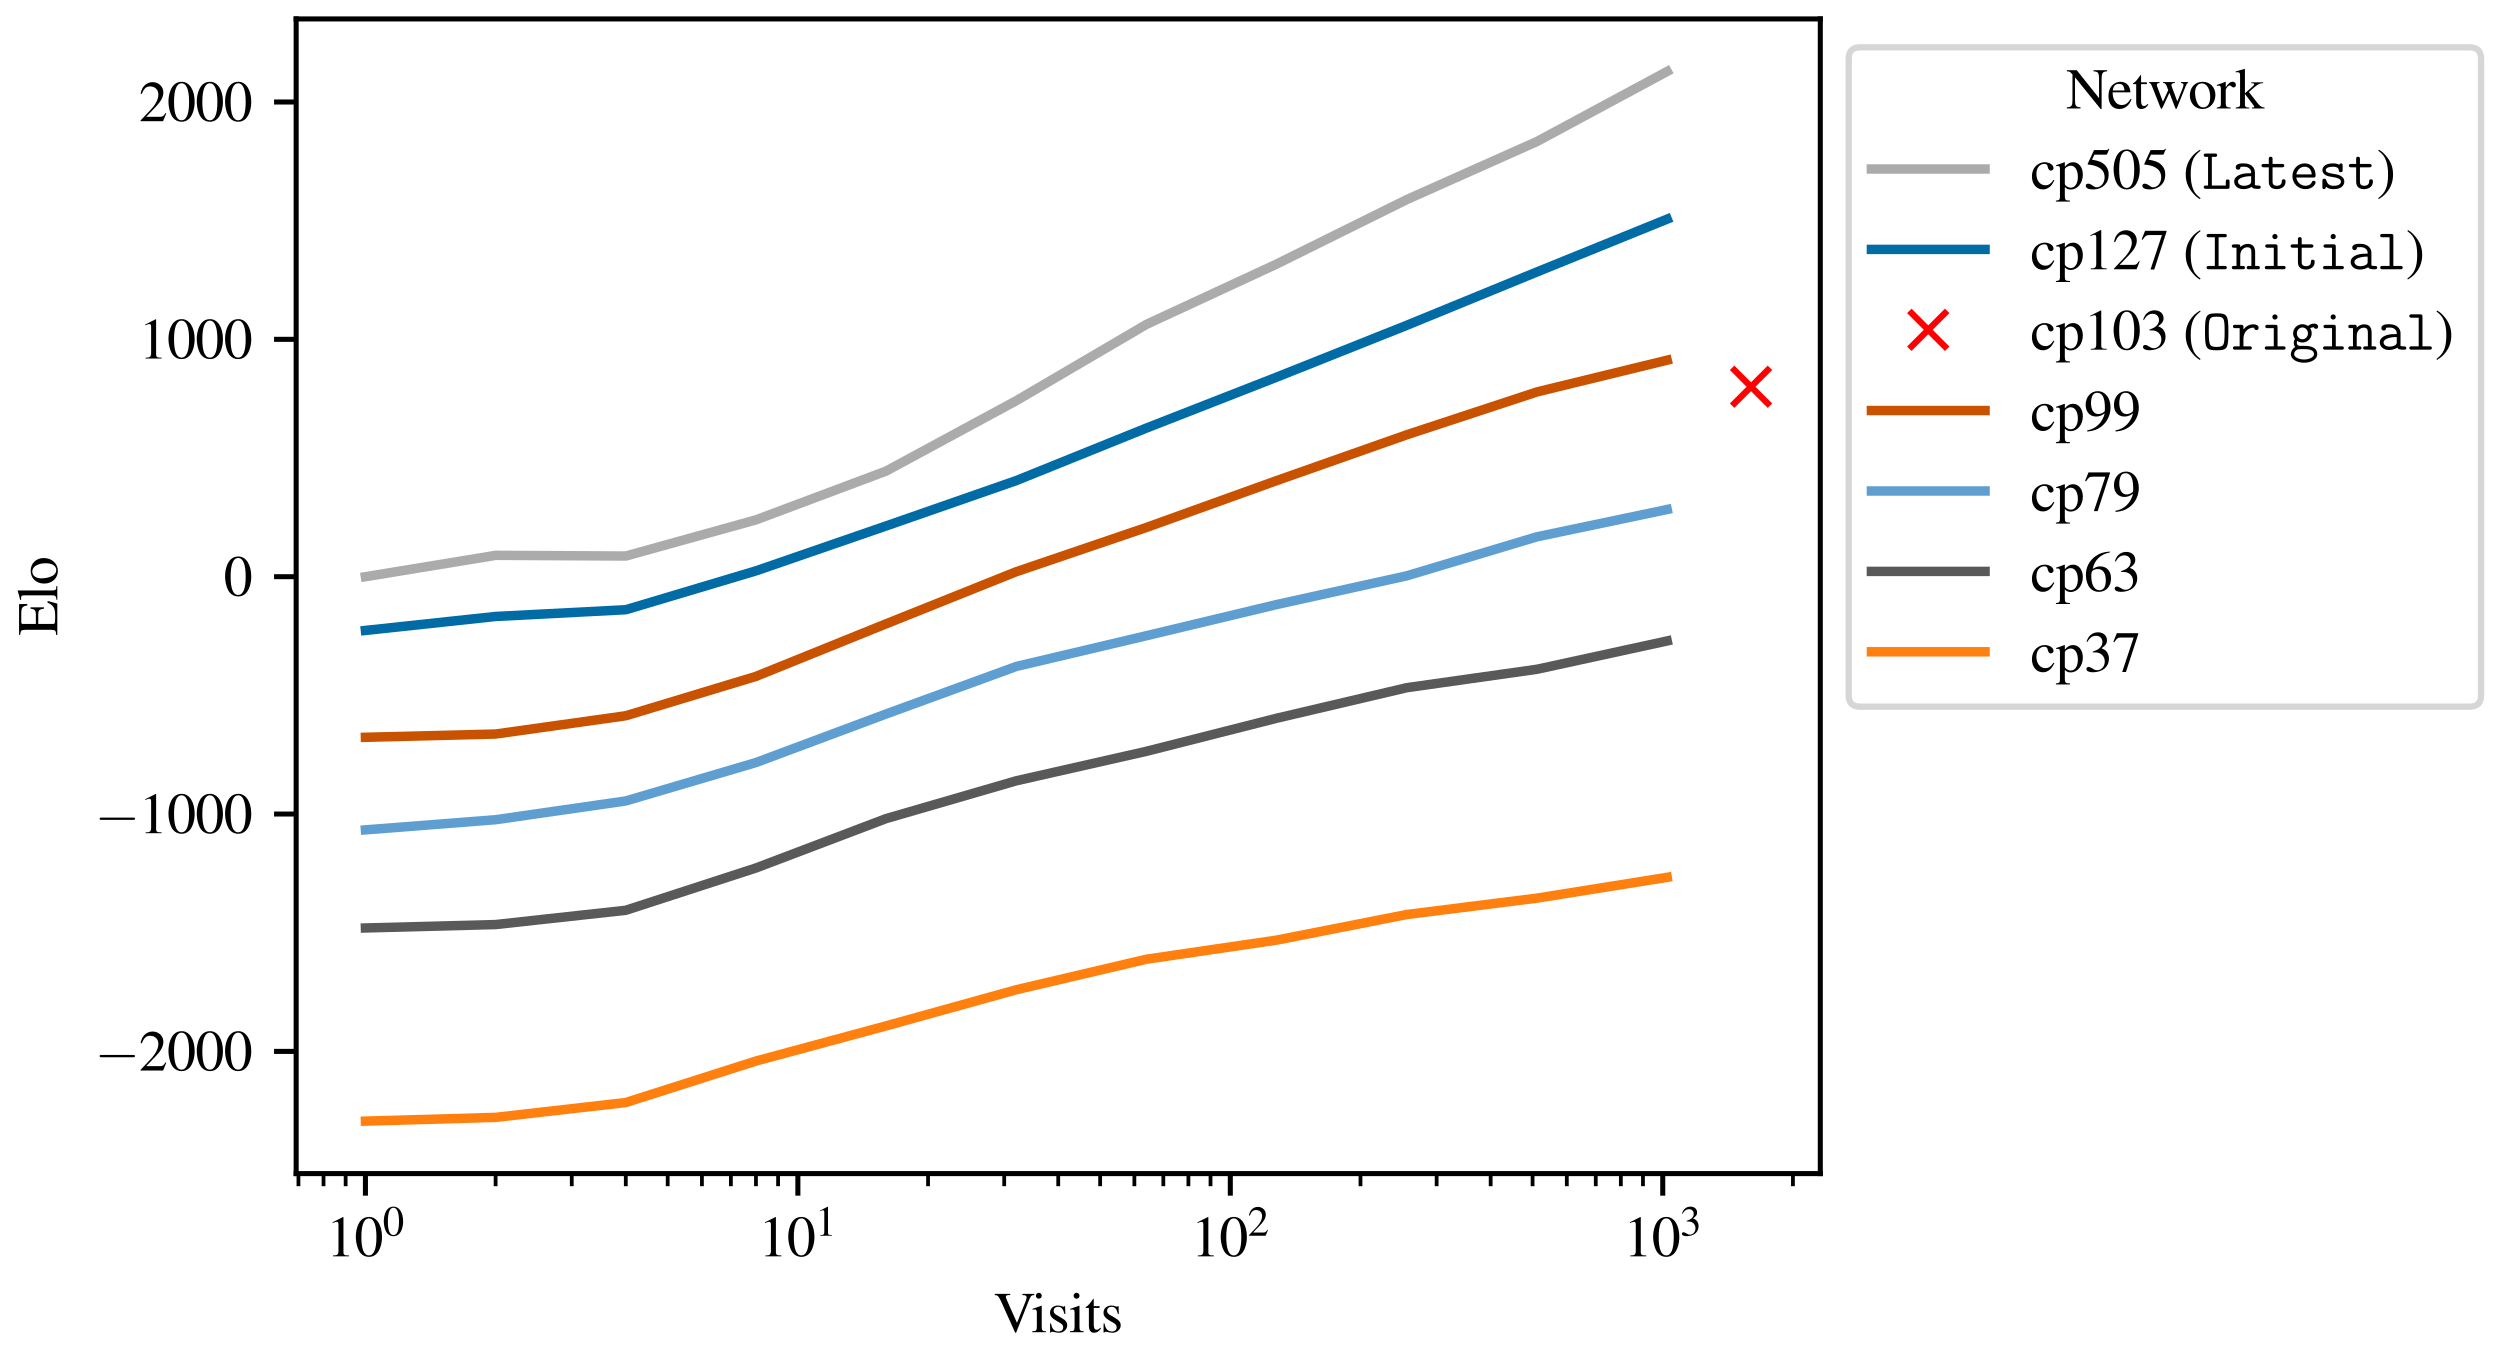 <?xml version="1.0" encoding="utf-8" standalone="no"?>
<!DOCTYPE svg PUBLIC "-//W3C//DTD SVG 1.1//EN"
  "http://www.w3.org/Graphics/SVG/1.1/DTD/svg11.dtd">
<svg xmlns:xlink="http://www.w3.org/1999/xlink" width="396.077pt" height="216pt" viewBox="0 0 396.077 216" xmlns="http://www.w3.org/2000/svg" version="1.1">
 <defs>
  <style type="text/css">*{stroke-linejoin: round; stroke-linecap: butt}</style>
 </defs>
 <g id="figure_1">
  <g id="patch_1">
   <path d="M 0 216
L 396.077 216
L 396.077 0
L 0 0
z
" style="fill: #ffffff"/>
  </g>
  <g id="axes_1">
   <g id="patch_2">
    <path d="M 46.92 185.934
L 288.392 185.934
L 288.392 3
L 46.92 3
z
" style="fill: #ffffff"/>
   </g>
   <g id="matplotlib.axis_1">
    <g id="xtick_1">
     <g id="line2d_1">
      <defs>
       <path id="m377e32bd1d" d="M 0 0
L 0 3.5
" style="stroke: #000000; stroke-width: 0.8"/>
      </defs>
      <g>
       <use xlink:href="#m377e32bd1d" x="57.896" y="185.934" style="stroke: #000000; stroke-width: 0.8"/>
      </g>
     </g>
     <g id="text_1">
      <!-- $\mathdefault{10^{0}}$ -->
      <g transform="translate(51.669 199.038) scale(0.09 -0.09)">
       <defs>
        <path id="NimbusRomNo9L-Regu-31" d="M 1862 4339
L 710 3757
L 710 3667
C 787 3699 858 3725 883 3738
C 998 3783 1107 3808 1171 3808
C 1306 3808 1363 3711 1363 3505
L 1363 592
C 1363 379 1312 232 1210 173
C 1114 116 1024 96 755 96
L 755 0
L 2522 0
L 2522 96
C 2016 96 1914 160 1914 470
L 1914 4327
L 1862 4339
z
" transform="scale(0.016)"/>
        <path id="NimbusRomNo9L-Regu-30" d="M 1626 4352
C 1274 4352 1005 4244 768 4020
C 397 3661 154 2925 154 2176
C 154 1479 365 730 666 372
C 902 90 1229 -64 1600 -64
C 1926 -64 2202 45 2432 269
C 2803 621 3046 1364 3046 2138
C 3046 3450 2464 4352 1626 4352
z
M 1606 4186
C 2144 4186 2432 3463 2432 2125
C 2432 788 2150 103 1600 103
C 1050 103 768 788 768 2119
C 768 3476 1056 4186 1606 4186
z
" transform="scale(0.016)"/>
       </defs>
       <use xlink:href="#NimbusRomNo9L-Regu-31" transform="scale(0.996)"/>
       <use xlink:href="#NimbusRomNo9L-Regu-30" transform="translate(49.813 0) scale(0.996)"/>
       <use xlink:href="#NimbusRomNo9L-Regu-30" transform="translate(99.626 36.163) scale(0.737)"/>
      </g>
     </g>
    </g>
    <g id="xtick_2">
     <g id="line2d_2">
      <g>
       <use xlink:href="#m377e32bd1d" x="126.408" y="185.934" style="stroke: #000000; stroke-width: 0.8"/>
      </g>
     </g>
     <g id="text_2">
      <!-- $\mathdefault{10^{1}}$ -->
      <g transform="translate(120.181 199.038) scale(0.09 -0.09)">
       <use xlink:href="#NimbusRomNo9L-Regu-31" transform="scale(0.996)"/>
       <use xlink:href="#NimbusRomNo9L-Regu-30" transform="translate(49.813 0) scale(0.996)"/>
       <use xlink:href="#NimbusRomNo9L-Regu-31" transform="translate(99.626 36.163) scale(0.737)"/>
      </g>
     </g>
    </g>
    <g id="xtick_3">
     <g id="line2d_3">
      <g>
       <use xlink:href="#m377e32bd1d" x="194.919" y="185.934" style="stroke: #000000; stroke-width: 0.8"/>
      </g>
     </g>
     <g id="text_3">
      <!-- $\mathdefault{10^{2}}$ -->
      <g transform="translate(188.693 199.038) scale(0.09 -0.09)">
       <defs>
        <path id="NimbusRomNo9L-Regu-32" d="M 3040 875
L 2957 907
C 2720 544 2637 486 2349 486
L 819 486
L 1894 1609
C 2464 2202 2714 2687 2714 3185
C 2714 3823 2195 4313 1530 4313
C 1178 4313 845 4173 608 3918
C 403 3700 307 3496 198 3043
L 333 3011
C 589 3636 819 3840 1261 3840
C 1798 3840 2163 3476 2163 2940
C 2163 2443 1869 1850 1331 1282
L 192 77
L 192 0
L 2688 0
L 3040 875
z
" transform="scale(0.016)"/>
       </defs>
       <use xlink:href="#NimbusRomNo9L-Regu-31" transform="scale(0.996)"/>
       <use xlink:href="#NimbusRomNo9L-Regu-30" transform="translate(49.813 0) scale(0.996)"/>
       <use xlink:href="#NimbusRomNo9L-Regu-32" transform="translate(99.626 36.163) scale(0.737)"/>
      </g>
     </g>
    </g>
    <g id="xtick_4">
     <g id="line2d_4">
      <g>
       <use xlink:href="#m377e32bd1d" x="263.431" y="185.934" style="stroke: #000000; stroke-width: 0.8"/>
      </g>
     </g>
     <g id="text_4">
      <!-- $\mathdefault{10^{3}}$ -->
      <g transform="translate(257.204 199.038) scale(0.09 -0.09)">
       <defs>
        <path id="NimbusRomNo9L-Regu-33" d="M 979 2138
C 1357 2138 1504 2125 1658 2068
C 2054 1927 2304 1562 2304 1120
C 2304 583 1939 167 1466 167
C 1293 167 1165 212 928 365
C 736 480 627 525 518 525
C 371 525 275 436 275 301
C 275 77 550 -64 998 -64
C 1491 -64 1997 103 2298 365
C 2598 628 2765 999 2765 1428
C 2765 1754 2662 2055 2477 2253
C 2349 2394 2227 2471 1946 2592
C 2387 2893 2547 3130 2547 3476
C 2547 3994 2138 4352 1549 4352
C 1229 4352 947 4244 717 4039
C 525 3866 429 3699 288 3315
L 384 3290
C 646 3757 934 3968 1338 3968
C 1754 3968 2042 3687 2042 3284
C 2042 3053 1946 2823 1786 2663
C 1594 2471 1414 2375 979 2221
L 979 2138
z
" transform="scale(0.016)"/>
       </defs>
       <use xlink:href="#NimbusRomNo9L-Regu-31" transform="scale(0.996)"/>
       <use xlink:href="#NimbusRomNo9L-Regu-30" transform="translate(49.813 0) scale(0.996)"/>
       <use xlink:href="#NimbusRomNo9L-Regu-33" transform="translate(99.626 36.163) scale(0.737)"/>
      </g>
     </g>
    </g>
    <g id="xtick_5">
     <g id="line2d_5">
      <defs>
       <path id="m48fa9048ce" d="M 0 0
L 0 2
" style="stroke: #000000; stroke-width: 0.6"/>
      </defs>
      <g>
       <use xlink:href="#m48fa9048ce" x="47.283" y="185.934" style="stroke: #000000; stroke-width: 0.6"/>
      </g>
     </g>
    </g>
    <g id="xtick_6">
     <g id="line2d_6">
      <g>
       <use xlink:href="#m48fa9048ce" x="51.257" y="185.934" style="stroke: #000000; stroke-width: 0.6"/>
      </g>
     </g>
    </g>
    <g id="xtick_7">
     <g id="line2d_7">
      <g>
       <use xlink:href="#m48fa9048ce" x="54.761" y="185.934" style="stroke: #000000; stroke-width: 0.6"/>
      </g>
     </g>
    </g>
    <g id="xtick_8">
     <g id="line2d_8">
      <g>
       <use xlink:href="#m48fa9048ce" x="78.52" y="185.934" style="stroke: #000000; stroke-width: 0.6"/>
      </g>
     </g>
    </g>
    <g id="xtick_9">
     <g id="line2d_9">
      <g>
       <use xlink:href="#m48fa9048ce" x="90.584" y="185.934" style="stroke: #000000; stroke-width: 0.6"/>
      </g>
     </g>
    </g>
    <g id="xtick_10">
     <g id="line2d_10">
      <g>
       <use xlink:href="#m48fa9048ce" x="99.144" y="185.934" style="stroke: #000000; stroke-width: 0.6"/>
      </g>
     </g>
    </g>
    <g id="xtick_11">
     <g id="line2d_11">
      <g>
       <use xlink:href="#m48fa9048ce" x="105.784" y="185.934" style="stroke: #000000; stroke-width: 0.6"/>
      </g>
     </g>
    </g>
    <g id="xtick_12">
     <g id="line2d_12">
      <g>
       <use xlink:href="#m48fa9048ce" x="111.208" y="185.934" style="stroke: #000000; stroke-width: 0.6"/>
      </g>
     </g>
    </g>
    <g id="xtick_13">
     <g id="line2d_13">
      <g>
       <use xlink:href="#m48fa9048ce" x="115.795" y="185.934" style="stroke: #000000; stroke-width: 0.6"/>
      </g>
     </g>
    </g>
    <g id="xtick_14">
     <g id="line2d_14">
      <g>
       <use xlink:href="#m48fa9048ce" x="119.768" y="185.934" style="stroke: #000000; stroke-width: 0.6"/>
      </g>
     </g>
    </g>
    <g id="xtick_15">
     <g id="line2d_15">
      <g>
       <use xlink:href="#m48fa9048ce" x="123.273" y="185.934" style="stroke: #000000; stroke-width: 0.6"/>
      </g>
     </g>
    </g>
    <g id="xtick_16">
     <g id="line2d_16">
      <g>
       <use xlink:href="#m48fa9048ce" x="147.032" y="185.934" style="stroke: #000000; stroke-width: 0.6"/>
      </g>
     </g>
    </g>
    <g id="xtick_17">
     <g id="line2d_17">
      <g>
       <use xlink:href="#m48fa9048ce" x="159.096" y="185.934" style="stroke: #000000; stroke-width: 0.6"/>
      </g>
     </g>
    </g>
    <g id="xtick_18">
     <g id="line2d_18">
      <g>
       <use xlink:href="#m48fa9048ce" x="167.656" y="185.934" style="stroke: #000000; stroke-width: 0.6"/>
      </g>
     </g>
    </g>
    <g id="xtick_19">
     <g id="line2d_19">
      <g>
       <use xlink:href="#m48fa9048ce" x="174.295" y="185.934" style="stroke: #000000; stroke-width: 0.6"/>
      </g>
     </g>
    </g>
    <g id="xtick_20">
     <g id="line2d_20">
      <g>
       <use xlink:href="#m48fa9048ce" x="179.72" y="185.934" style="stroke: #000000; stroke-width: 0.6"/>
      </g>
     </g>
    </g>
    <g id="xtick_21">
     <g id="line2d_21">
      <g>
       <use xlink:href="#m48fa9048ce" x="184.307" y="185.934" style="stroke: #000000; stroke-width: 0.6"/>
      </g>
     </g>
    </g>
    <g id="xtick_22">
     <g id="line2d_22">
      <g>
       <use xlink:href="#m48fa9048ce" x="188.28" y="185.934" style="stroke: #000000; stroke-width: 0.6"/>
      </g>
     </g>
    </g>
    <g id="xtick_23">
     <g id="line2d_23">
      <g>
       <use xlink:href="#m48fa9048ce" x="191.784" y="185.934" style="stroke: #000000; stroke-width: 0.6"/>
      </g>
     </g>
    </g>
    <g id="xtick_24">
     <g id="line2d_24">
      <g>
       <use xlink:href="#m48fa9048ce" x="215.543" y="185.934" style="stroke: #000000; stroke-width: 0.6"/>
      </g>
     </g>
    </g>
    <g id="xtick_25">
     <g id="line2d_25">
      <g>
       <use xlink:href="#m48fa9048ce" x="227.608" y="185.934" style="stroke: #000000; stroke-width: 0.6"/>
      </g>
     </g>
    </g>
    <g id="xtick_26">
     <g id="line2d_26">
      <g>
       <use xlink:href="#m48fa9048ce" x="236.167" y="185.934" style="stroke: #000000; stroke-width: 0.6"/>
      </g>
     </g>
    </g>
    <g id="xtick_27">
     <g id="line2d_27">
      <g>
       <use xlink:href="#m48fa9048ce" x="242.807" y="185.934" style="stroke: #000000; stroke-width: 0.6"/>
      </g>
     </g>
    </g>
    <g id="xtick_28">
     <g id="line2d_28">
      <g>
       <use xlink:href="#m48fa9048ce" x="248.232" y="185.934" style="stroke: #000000; stroke-width: 0.6"/>
      </g>
     </g>
    </g>
    <g id="xtick_29">
     <g id="line2d_29">
      <g>
       <use xlink:href="#m48fa9048ce" x="252.818" y="185.934" style="stroke: #000000; stroke-width: 0.6"/>
      </g>
     </g>
    </g>
    <g id="xtick_30">
     <g id="line2d_30">
      <g>
       <use xlink:href="#m48fa9048ce" x="256.792" y="185.934" style="stroke: #000000; stroke-width: 0.6"/>
      </g>
     </g>
    </g>
    <g id="xtick_31">
     <g id="line2d_31">
      <g>
       <use xlink:href="#m48fa9048ce" x="260.296" y="185.934" style="stroke: #000000; stroke-width: 0.6"/>
      </g>
     </g>
    </g>
    <g id="xtick_32">
     <g id="line2d_32">
      <g>
       <use xlink:href="#m48fa9048ce" x="284.055" y="185.934" style="stroke: #000000; stroke-width: 0.6"/>
      </g>
     </g>
    </g>
    <g id="text_5">
     <!-- Visits -->
     <g transform="translate(157.461 211.059) scale(0.09 -0.09)">
      <defs>
       <path id="NimbusRomNo9L-Regu-56" d="M 4461 4231
L 3149 4231
L 3149 4096
C 3501 4096 3616 4026 3616 3846
C 3616 3744 3571 3572 3494 3380
L 2554 1033
L 1587 3199
C 1376 3667 1325 3814 1325 3910
C 1325 4032 1414 4096 1619 4096
C 1645 4096 1715 4096 1805 4109
L 1805 4231
L 102 4231
L 102 4096
C 416 4096 506 4007 781 3439
L 2355 -64
L 2451 -64
L 3872 3521
C 4083 4026 4154 4096 4461 4096
L 4461 4231
z
" transform="scale(0.016)"/>
       <path id="NimbusRomNo9L-Regu-69" d="M 1120 2929
L 128 2579
L 128 2484
L 179 2490
C 256 2502 339 2509 397 2509
C 550 2509 608 2406 608 2125
L 608 640
C 608 179 544 109 102 109
L 102 0
L 1619 0
L 1619 96
C 1197 128 1146 191 1146 650
L 1146 2910
L 1120 2929
z
M 819 4352
C 646 4352 499 4205 499 4026
C 499 3847 640 3699 819 3699
C 1005 3699 1152 3840 1152 4026
C 1152 4205 1005 4352 819 4352
z
" transform="scale(0.016)"/>
       <path id="NimbusRomNo9L-Regu-73" d="M 2016 2010
L 1990 2880
L 1920 2880
L 1907 2867
C 1850 2822 1843 2816 1818 2816
C 1779 2816 1715 2829 1645 2861
C 1504 2915 1363 2944 1197 2944
C 691 2944 326 2616 326 2154
C 326 1796 531 1539 1075 1231
L 1446 1020
C 1670 892 1779 737 1779 539
C 1779 256 1574 77 1248 77
C 1030 77 832 159 710 298
C 576 455 518 600 435 960
L 333 960
L 333 -39
L 416 -39
C 461 33 486 48 563 48
C 621 48 710 35 858 -2
C 1037 -39 1210 -64 1325 -64
C 1818 -64 2227 308 2227 757
C 2227 1077 2074 1289 1690 1520
L 998 1930
C 819 2033 723 2194 723 2367
C 723 2624 922 2803 1216 2803
C 1581 2803 1773 2583 1920 2010
L 2016 2010
z
" transform="scale(0.016)"/>
       <path id="NimbusRomNo9L-Regu-74" d="M 1632 2880
L 986 2880
L 986 3622
C 986 3686 979 3706 941 3706
C 896 3648 858 3590 813 3526
C 570 3174 294 2867 192 2841
C 122 2794 83 2748 83 2715
C 83 2695 90 2682 109 2682
L 448 2682
L 448 751
C 448 212 640 -64 1018 -64
C 1331 -64 1574 90 1786 423
L 1702 493
C 1568 333 1459 269 1318 269
C 1082 269 986 443 986 847
L 986 2682
L 1632 2682
L 1632 2880
z
" transform="scale(0.016)"/>
      </defs>
      <use xlink:href="#NimbusRomNo9L-Regu-56" transform="scale(0.996)"/>
      <use xlink:href="#NimbusRomNo9L-Regu-69" transform="translate(65.953 0) scale(0.996)"/>
      <use xlink:href="#NimbusRomNo9L-Regu-73" transform="translate(93.648 0) scale(0.996)"/>
      <use xlink:href="#NimbusRomNo9L-Regu-69" transform="translate(132.401 0) scale(0.996)"/>
      <use xlink:href="#NimbusRomNo9L-Regu-74" transform="translate(160.097 0) scale(0.996)"/>
      <use xlink:href="#NimbusRomNo9L-Regu-73" transform="translate(187.792 0) scale(0.996)"/>
     </g>
    </g>
   </g>
   <g id="matplotlib.axis_2">
    <g id="ytick_1">
     <g id="line2d_33">
      <defs>
       <path id="m8ba105669c" d="M 0 0
L -3.5 0
" style="stroke: #000000; stroke-width: 0.8"/>
      </defs>
      <g>
       <use xlink:href="#m8ba105669c" x="46.92" y="166.571" style="stroke: #000000; stroke-width: 0.8"/>
      </g>
     </g>
     <g id="text_6">
      <!-- $\mathdefault{−2000}$ -->
      <g transform="translate(15.021 169.61) scale(0.09 -0.09)">
       <defs>
        <path id="CMSY10-0" d="M 4218 1472
C 4326 1472 4442 1472 4442 1600
C 4442 1728 4326 1728 4218 1728
L 755 1728
C 646 1728 531 1728 531 1600
C 531 1472 646 1472 755 1472
L 4218 1472
z
" transform="scale(0.016)"/>
       </defs>
       <use xlink:href="#CMSY10-0" transform="scale(0.996)"/>
       <use xlink:href="#NimbusRomNo9L-Regu-32" transform="translate(77.409 0) scale(0.996)"/>
       <use xlink:href="#NimbusRomNo9L-Regu-30" transform="translate(127.222 0) scale(0.996)"/>
       <use xlink:href="#NimbusRomNo9L-Regu-30" transform="translate(177.035 0) scale(0.996)"/>
       <use xlink:href="#NimbusRomNo9L-Regu-30" transform="translate(226.848 0) scale(0.996)"/>
      </g>
     </g>
    </g>
    <g id="ytick_2">
     <g id="line2d_34">
      <g>
       <use xlink:href="#m8ba105669c" x="46.92" y="128.968" style="stroke: #000000; stroke-width: 0.8"/>
      </g>
     </g>
     <g id="text_7">
      <!-- $\mathdefault{−1000}$ -->
      <g transform="translate(15.021 132.008) scale(0.09 -0.09)">
       <use xlink:href="#CMSY10-0" transform="scale(0.996)"/>
       <use xlink:href="#NimbusRomNo9L-Regu-31" transform="translate(77.409 0) scale(0.996)"/>
       <use xlink:href="#NimbusRomNo9L-Regu-30" transform="translate(127.222 0) scale(0.996)"/>
       <use xlink:href="#NimbusRomNo9L-Regu-30" transform="translate(177.035 0) scale(0.996)"/>
       <use xlink:href="#NimbusRomNo9L-Regu-30" transform="translate(226.848 0) scale(0.996)"/>
      </g>
     </g>
    </g>
    <g id="ytick_3">
     <g id="line2d_35">
      <g>
       <use xlink:href="#m8ba105669c" x="46.92" y="91.366" style="stroke: #000000; stroke-width: 0.8"/>
      </g>
     </g>
     <g id="text_8">
      <!-- $\mathdefault{0}$ -->
      <g transform="translate(35.437 94.405) scale(0.09 -0.09)">
       <use xlink:href="#NimbusRomNo9L-Regu-30" transform="scale(0.996)"/>
      </g>
     </g>
    </g>
    <g id="ytick_4">
     <g id="line2d_36">
      <g>
       <use xlink:href="#m8ba105669c" x="46.92" y="53.763" style="stroke: #000000; stroke-width: 0.8"/>
      </g>
     </g>
     <g id="text_9">
      <!-- $\mathdefault{1000}$ -->
      <g transform="translate(21.987 56.803) scale(0.09 -0.09)">
       <use xlink:href="#NimbusRomNo9L-Regu-31" transform="scale(0.996)"/>
       <use xlink:href="#NimbusRomNo9L-Regu-30" transform="translate(49.813 0) scale(0.996)"/>
       <use xlink:href="#NimbusRomNo9L-Regu-30" transform="translate(99.626 0) scale(0.996)"/>
       <use xlink:href="#NimbusRomNo9L-Regu-30" transform="translate(149.44 0) scale(0.996)"/>
      </g>
     </g>
    </g>
    <g id="ytick_5">
     <g id="line2d_37">
      <g>
       <use xlink:href="#m8ba105669c" x="46.92" y="16.16" style="stroke: #000000; stroke-width: 0.8"/>
      </g>
     </g>
     <g id="text_10">
      <!-- $\mathdefault{2000}$ -->
      <g transform="translate(21.987 19.2) scale(0.09 -0.09)">
       <use xlink:href="#NimbusRomNo9L-Regu-32" transform="scale(0.996)"/>
       <use xlink:href="#NimbusRomNo9L-Regu-30" transform="translate(49.813 0) scale(0.996)"/>
       <use xlink:href="#NimbusRomNo9L-Regu-30" transform="translate(99.626 0) scale(0.996)"/>
       <use xlink:href="#NimbusRomNo9L-Regu-30" transform="translate(149.44 0) scale(0.996)"/>
      </g>
     </g>
    </g>
    <g id="text_11">
     <!-- Elo -->
     <g transform="translate(9.079 100.694) rotate(-90) scale(0.09 -0.09)">
      <defs>
       <path id="NimbusRomNo9L-Regu-45" d="M 3821 1078
L 3642 1078
C 3322 389 3046 237 2131 237
L 1958 237
C 1645 237 1376 269 1331 315
C 1299 334 1286 404 1286 514
L 1286 2106
L 2272 2106
C 2797 2106 2893 2020 2976 1472
L 3123 1472
L 3123 2957
L 2976 2957
C 2931 2703 2906 2610 2835 2523
C 2752 2417 2573 2368 2272 2368
L 1286 2368
L 1286 3766
C 1286 3943 1325 3981 1498 3981
L 2362 3981
C 3085 3981 3226 3886 3334 3314
L 3494 3314
L 3475 4224
L 77 4224
L 77 4102
C 550 4064 634 3974 634 3525
L 634 679
C 634 230 544 134 77 134
L 77 0
L 3533 0
L 3821 1078
z
" transform="scale(0.016)"/>
       <path id="NimbusRomNo9L-Regu-6c" d="M 122 4000
L 160 4000
C 230 4000 307 4000 358 4000
C 563 4000 627 3910 627 3610
L 627 557
C 627 211 538 128 134 96
L 134 0
L 1645 0
L 1645 109
C 1242 109 1165 173 1165 528
L 1165 4371
L 1139 4384
C 806 4275 563 4211 122 4103
L 122 4000
z
" transform="scale(0.016)"/>
       <path id="NimbusRomNo9L-Regu-6f" d="M 1600 2944
C 768 2944 186 2330 186 1446
C 186 582 781 -64 1587 -64
C 2394 -64 3008 614 3008 1498
C 3008 2336 2419 2944 1600 2944
z
M 1517 2765
C 2054 2765 2432 2150 2432 1274
C 2432 550 2144 115 1664 115
C 1414 115 1178 269 1043 525
C 864 858 762 1306 762 1760
C 762 2368 1062 2765 1517 2765
z
" transform="scale(0.016)"/>
      </defs>
      <use xlink:href="#NimbusRomNo9L-Regu-45" transform="scale(0.996)"/>
      <use xlink:href="#NimbusRomNo9L-Regu-6c" transform="translate(60.872 0) scale(0.996)"/>
      <use xlink:href="#NimbusRomNo9L-Regu-6f" transform="translate(88.567 0) scale(0.996)"/>
     </g>
    </g>
   </g>
   <g id="line2d_38">
    <path d="M 57.896 99.878
L 78.52 97.666
L 99.144 96.599
L 119.768 90.44
L 140.392 83.322
L 161.016 76.136
L 181.64 67.812
L 202.264 59.749
L 222.889 51.53
L 243.513 43.078
L 264.137 34.711
" clip-path="url(#paf0141d558)" style="fill: none; stroke: #006ba4; stroke-width: 1.5; stroke-linecap: square"/>
   </g>
   <g id="line2d_39">
    <path d="M 57.896 177.619
L 78.52 177.024
L 99.144 174.672
L 119.768 168.098
L 140.392 162.528
L 161.016 156.803
L 181.64 151.966
L 202.264 148.939
L 222.889 144.882
L 243.513 142.288
L 264.137 138.993
" clip-path="url(#paf0141d558)" style="fill: none; stroke: #ff800e; stroke-width: 1.5; stroke-linecap: square"/>
   </g>
   <g id="line2d_40">
    <path d="M 57.896 91.366
L 78.52 87.983
L 99.144 88.092
L 119.768 82.36
L 140.392 74.63
L 161.016 63.478
L 181.64 51.388
L 202.264 41.828
L 222.889 31.612
L 243.513 22.414
L 264.137 11.315
" clip-path="url(#paf0141d558)" style="fill: none; stroke: #ababab; stroke-width: 1.5; stroke-linecap: square"/>
   </g>
   <g id="line2d_41">
    <path d="M 57.896 147.018
L 78.52 146.477
L 99.144 144.215
L 119.768 137.514
L 140.392 129.688
L 161.016 123.7
L 181.64 119.027
L 202.264 113.789
L 222.889 108.949
L 243.513 106.03
L 264.137 101.542
" clip-path="url(#paf0141d558)" style="fill: none; stroke: #595959; stroke-width: 1.5; stroke-linecap: square"/>
   </g>
   <g id="line2d_42">
    <path d="M 57.896 131.476
L 78.52 129.865
L 99.144 126.893
L 119.768 120.809
L 140.392 113.112
L 161.016 105.585
L 181.64 100.713
L 202.264 95.777
L 222.889 91.222
L 243.513 85.04
L 264.137 80.716
" clip-path="url(#paf0141d558)" style="fill: none; stroke: #5f9ed1; stroke-width: 1.5; stroke-linecap: square"/>
   </g>
   <g id="line2d_43">
    <path d="M 57.896 116.808
L 78.52 116.291
L 99.144 113.396
L 119.768 107.16
L 140.392 98.827
L 161.016 90.575
L 181.64 83.559
L 202.264 76.14
L 222.889 68.876
L 243.513 62.089
L 264.137 57.058
" clip-path="url(#paf0141d558)" style="fill: none; stroke: #c85200; stroke-width: 1.5; stroke-linecap: square"/>
   </g>
   <g id="line2d_44">
    <defs>
     <path id="m4788dfebfa" d="M -3 3
L 3 -3
M -3 -3
L 3 3
" style="stroke: #ff0000"/>
    </defs>
    <g clip-path="url(#paf0141d558)">
     <use xlink:href="#m4788dfebfa" x="277.416" y="61.272" style="fill: #ff0000; stroke: #ff0000"/>
    </g>
   </g>
   <g id="patch_3">
    <path d="M 46.92 185.934
L 46.92 3
" style="fill: none; stroke: #000000; stroke-width: 0.8; stroke-linejoin: miter; stroke-linecap: square"/>
   </g>
   <g id="patch_4">
    <path d="M 288.392 185.934
L 288.392 3
" style="fill: none; stroke: #000000; stroke-width: 0.8; stroke-linejoin: miter; stroke-linecap: square"/>
   </g>
   <g id="patch_5">
    <path d="M 46.92 185.934
L 288.392 185.934
" style="fill: none; stroke: #000000; stroke-width: 0.8; stroke-linejoin: miter; stroke-linecap: square"/>
   </g>
   <g id="patch_6">
    <path d="M 46.92 3
L 288.392 3
" style="fill: none; stroke: #000000; stroke-width: 0.8; stroke-linejoin: miter; stroke-linecap: square"/>
   </g>
   <g id="legend_1">
    <g id="patch_7">
     <path d="M 294.692 111.96
L 391.277 111.96
Q 393.077 111.96 393.077 110.16
L 393.077 9.3
Q 393.077 7.5 391.277 7.5
L 294.692 7.5
Q 292.892 7.5 292.892 9.3
L 292.892 110.16
Q 292.892 111.96 294.692 111.96
z
" style="fill: #ffffff; opacity: 0.8; stroke: #cccccc; stroke-linejoin: miter"/>
    </g>
    <g id="text_12">
     <!-- Network -->
     <g transform="translate(327.342 17.179) scale(0.09 -0.09)">
      <defs>
       <path id="NimbusRomNo9L-Regu-4e" d="M 3917 -64
L 3917 3287
C 3917 3669 3981 3905 4102 3987
C 4192 4051 4282 4077 4525 4102
L 4525 4224
L 3021 4224
L 3021 4102
C 3264 4083 3354 4057 3450 4000
C 3578 3911 3635 3681 3635 3286
L 3635 1136
L 1171 4224
L 77 4224
L 77 4102
C 352 4102 442 4051 698 3751
L 698 938
C 698 281 608 159 77 121
L 77 0
L 1581 0
L 1581 134
C 1088 134 979 281 979 928
L 979 3439
L 3808 -64
L 3917 -64
z
" transform="scale(0.016)"/>
       <path id="NimbusRomNo9L-Regu-65" d="M 2611 1053
C 2304 564 2029 378 1619 378
C 1254 378 979 564 794 930
C 678 1174 634 1386 621 1779
L 2592 1779
C 2541 2193 2477 2377 2317 2581
C 2125 2811 1830 2944 1498 2944
C 1178 2944 877 2829 634 2611
C 333 2349 160 1894 160 1370
C 160 486 621 -64 1357 -64
C 1965 -64 2445 315 2714 1008
L 2611 1053
z
M 634 1984
C 704 2479 922 2714 1312 2714
C 1702 2714 1856 2535 1939 1984
L 634 1984
z
" transform="scale(0.016)"/>
       <path id="NimbusRomNo9L-Regu-77" d="M 3654 2912
L 3654 2816
C 3872 2771 3936 2726 3936 2618
C 3936 2521 3898 2367 3827 2194
L 3251 770
L 2714 2207
C 2605 2501 2605 2501 2605 2586
C 2605 2726 2675 2771 2976 2816
L 2976 2912
L 1677 2912
L 1677 2816
C 1914 2790 1990 2720 2118 2373
C 2163 2252 2208 2129 2246 2014
L 1664 738
L 1030 2412
C 1005 2476 992 2540 992 2605
C 992 2739 1069 2790 1286 2816
L 1286 2912
L 134 2912
L 134 2816
C 282 2803 333 2739 474 2412
L 1338 219
C 1414 26 1466 -64 1504 -64
C 1536 -64 1587 20 1664 186
L 2381 1725
L 2963 212
C 3053 -25 3078 -64 3117 -64
C 3162 -64 3194 -6 3296 251
L 4179 2469
C 4294 2739 4314 2771 4442 2816
L 4442 2912
L 3654 2912
z
" transform="scale(0.016)"/>
       <path id="NimbusRomNo9L-Regu-72" d="M 45 2496
C 134 2515 192 2522 269 2522
C 429 2522 486 2419 486 2138
L 486 538
C 486 218 442 173 32 96
L 32 0
L 1568 0
L 1568 102
C 1133 102 1024 199 1024 565
L 1024 2013
C 1024 2219 1299 2541 1472 2541
C 1510 2541 1568 2509 1638 2445
C 1741 2355 1811 2317 1894 2317
C 2048 2317 2144 2426 2144 2605
C 2144 2816 2010 2944 1792 2944
C 1523 2944 1338 2797 1024 2343
L 1024 2931
L 992 2944
C 653 2803 422 2721 45 2599
L 45 2496
z
" transform="scale(0.016)"/>
       <path id="NimbusRomNo9L-Regu-6b" d="M 45 3987
C 128 3994 186 4000 250 4000
C 461 4000 525 3917 525 3610
L 525 525
C 525 192 506 173 45 96
L 45 0
L 1542 0
L 1542 102
L 1414 102
C 1158 102 1062 193 1062 419
L 1062 1606
L 1958 415
L 1978 389
C 1990 370 2003 351 2022 331
C 2074 267 2093 229 2093 198
C 2093 140 2035 102 1958 102
L 1837 102
L 1837 0
L 3232 0
L 3232 102
C 2950 102 2752 225 2483 553
L 1504 1805
L 1690 1978
C 2144 2400 2541 2694 2726 2746
C 2822 2771 2912 2784 3021 2784
L 3072 2784
L 3072 2880
L 1766 2880
L 1766 2784
C 2016 2784 2086 2758 2086 2669
C 2086 2618 2029 2528 1939 2451
L 1062 1670
L 1062 4358
L 1037 4371
C 794 4294 608 4243 237 4141
L 45 4090
L 45 3987
z
" transform="scale(0.016)"/>
      </defs>
      <use xlink:href="#NimbusRomNo9L-Regu-4e" transform="scale(0.996)"/>
      <use xlink:href="#NimbusRomNo9L-Regu-65" transform="translate(71.93 0) scale(0.996)"/>
      <use xlink:href="#NimbusRomNo9L-Regu-74" transform="translate(116.164 0) scale(0.996)"/>
      <use xlink:href="#NimbusRomNo9L-Regu-77" transform="translate(143.859 0) scale(0.996)"/>
      <use xlink:href="#NimbusRomNo9L-Regu-6f" transform="translate(214.793 0) scale(0.996)"/>
      <use xlink:href="#NimbusRomNo9L-Regu-72" transform="translate(264.606 0) scale(0.996)"/>
      <use xlink:href="#NimbusRomNo9L-Regu-6b" transform="translate(297.781 0) scale(0.996)"/>
     </g>
    </g>
    <g id="line2d_45">
     <path d="M 296.492 26.771
L 305.492 26.771
L 314.492 26.771
" style="fill: none; stroke: #ababab; stroke-width: 1.5; stroke-linecap: square"/>
    </g>
    <g id="text_13">
     <!-- cp505 ($\texttt{Latest}$) -->
     <g transform="translate(321.692 29.921) scale(0.09 -0.09)">
      <defs>
       <path id="NimbusRomNo9L-Regu-63" d="M 2547 998
C 2240 550 2010 397 1645 397
C 1062 397 653 909 653 1645
C 653 2304 1005 2758 1523 2758
C 1754 2758 1837 2688 1901 2451
L 1939 2310
C 1990 2131 2106 2016 2240 2016
C 2406 2016 2547 2138 2547 2285
C 2547 2643 2099 2944 1562 2944
C 1248 2944 922 2816 659 2586
C 339 2304 160 1869 160 1363
C 160 531 666 -64 1376 -64
C 1664 -64 1920 38 2150 237
C 2323 390 2445 563 2637 941
L 2547 998
z
" transform="scale(0.016)"/>
       <path id="NimbusRomNo9L-Regu-70" d="M 58 2516
C 115 2522 160 2522 218 2522
C 435 2522 480 2458 480 2155
L 480 -855
C 480 -1189 410 -1261 32 -1299
L 32 -1408
L 1581 -1408
L 1581 -1293
C 1101 -1293 1018 -1222 1018 -816
L 1018 199
C 1242 -13 1395 -77 1664 -77
C 2419 -77 3008 643 3008 1575
C 3008 2372 2560 2944 1939 2944
C 1581 2944 1299 2784 1018 2438
L 1018 2931
L 979 2944
C 634 2810 410 2726 58 2618
L 58 2516
z
M 1018 2136
C 1018 2329 1376 2560 1670 2560
C 2144 2560 2458 2071 2458 1324
C 2458 611 2144 128 1683 128
C 1382 128 1018 359 1018 552
L 1018 2136
z
" transform="scale(0.016)"/>
       <path id="NimbusRomNo9L-Regu-35" d="M 1158 3776
L 2413 3776
C 2515 3776 2541 3789 2560 3834
L 2803 4403
L 2746 4448
C 2650 4314 2586 4282 2451 4282
L 1114 4282
L 416 2759
C 410 2746 410 2740 410 2727
C 410 2695 435 2676 486 2676
C 691 2676 947 2631 1210 2547
C 1946 2309 2285 1910 2285 1274
C 2285 656 1894 173 1395 173
C 1267 173 1158 218 966 360
C 762 508 614 572 480 572
C 294 572 205 495 205 334
C 205 90 506 -64 986 -64
C 1523 -64 1984 110 2304 438
C 2598 728 2733 1094 2733 1583
C 2733 2046 2611 2342 2291 2663
C 2010 2947 1645 3094 890 3229
L 1158 3776
z
" transform="scale(0.016)"/>
       <path id="NimbusRomNo9L-Regu-28" d="M 1888 4326
C 1414 4019 1222 3853 986 3558
C 531 3002 307 2362 307 1613
C 307 800 544 173 1107 -480
C 1370 -787 1536 -928 1869 -1133
L 1946 -1030
C 1434 -627 1254 -403 1082 77
C 928 506 858 992 858 1632
C 858 2304 941 2829 1114 3226
C 1293 3622 1485 3853 1946 4224
L 1888 4326
z
" transform="scale(0.016)"/>
       <path id="CMTT12-4c" d="M 1107 3533
L 1440 3533
C 1530 3533 1696 3533 1696 3719
C 1696 3904 1530 3904 1440 3904
L 480 3904
C 390 3904 218 3904 218 3719
C 218 3533 390 3533 480 3533
L 691 3533
L 691 371
L 480 371
C 390 371 218 371 218 186
C 218 0 390 0 480 0
L 2810 0
C 3021 0 3066 58 3066 262
L 3066 786
C 3066 895 3066 1042 2861 1042
C 2650 1042 2650 901 2650 786
L 2650 371
L 1107 371
L 1107 3533
z
" transform="scale(0.016)"/>
       <path id="CMTT12-61" d="M 2650 1816
C 2650 2303 2285 2816 1421 2816
C 1152 2816 531 2816 531 2380
C 531 2210 653 2115 794 2115
C 832 2115 1043 2115 1050 2388
C 1050 2419 1056 2426 1190 2438
C 1267 2445 1350 2445 1427 2445
C 1574 2445 1792 2445 2003 2282
C 2234 2100 2234 1916 2234 1728
C 1856 1728 1485 1728 1088 1599
C 768 1489 358 1256 358 816
C 358 356 762 -32 1357 -32
C 1562 -32 1958 0 2291 226
C 2419 0 2739 0 2982 0
C 3136 0 3290 0 3290 183
C 3290 365 3123 365 3034 365
C 2867 365 2739 378 2650 417
L 2650 1816
z
M 2234 851
C 2234 704 2234 569 1971 448
C 1747 339 1446 339 1427 339
C 1050 339 774 544 774 806
C 774 1184 1459 1401 2234 1401
L 2234 851
z
" transform="scale(0.016)"/>
       <path id="CMTT12-74" d="M 1382 2381
L 2419 2381
C 2509 2381 2675 2381 2675 2567
C 2675 2752 2509 2752 2419 2752
L 1382 2752
L 1382 3285
C 1382 3402 1382 3552 1178 3552
C 966 3552 966 3402 966 3285
L 966 2752
L 422 2752
C 333 2752 160 2752 160 2567
C 160 2381 326 2381 416 2381
L 966 2381
L 966 776
C 966 184 1376 -32 1837 -32
C 2182 -32 2816 139 2816 790
C 2816 918 2816 1058 2605 1058
C 2400 1058 2400 918 2400 785
C 2394 403 2029 339 1882 339
C 1382 339 1382 657 1382 809
L 1382 2381
z
" transform="scale(0.016)"/>
       <path id="CMTT12-65" d="M 2662 1248
C 2797 1248 2918 1248 2918 1482
C 2918 2221 2496 2816 1696 2816
C 954 2816 358 2177 358 1398
C 358 594 1005 -32 1792 -32
C 2618 -32 2918 541 2918 709
C 2918 748 2906 891 2707 891
C 2586 891 2547 845 2509 748
C 2349 371 1933 339 1811 339
C 1280 339 858 748 787 1248
L 2662 1248
z
M 794 1600
C 877 2132 1293 2445 1696 2445
C 2336 2445 2470 1913 2496 1600
L 794 1600
z
" transform="scale(0.016)"/>
       <path id="CMTT12-73" d="M 2688 2573
C 2688 2675 2688 2816 2509 2816
C 2355 2816 2317 2669 2317 2662
C 2061 2816 1766 2816 1638 2816
C 595 2816 454 2286 454 2069
C 454 1807 608 1629 826 1507
C 1030 1392 1216 1361 1741 1278
C 1990 1233 2502 1150 2502 799
C 2502 562 2285 339 1690 339
C 1280 339 1011 499 877 960
C 845 1049 826 1120 666 1120
C 454 1120 454 998 454 870
L 454 211
C 454 108 454 -32 634 -32
C 710 -32 768 -32 864 230
C 1158 -32 1491 -32 1690 -32
C 2874 -32 2874 734 2874 798
C 2874 1461 2080 1596 1773 1640
C 1210 1736 826 1800 826 2068
C 826 2241 1024 2445 1626 2445
C 2234 2445 2259 2157 2272 1990
C 2285 1862 2400 1843 2477 1843
C 2688 1843 2688 1958 2688 2086
L 2688 2573
z
" transform="scale(0.016)"/>
       <path id="NimbusRomNo9L-Regu-29" d="M 243 -1133
C 717 -826 909 -659 1146 -365
C 1600 192 1824 832 1824 1581
C 1824 2400 1587 3021 1024 3674
C 762 3981 595 4122 262 4326
L 186 4224
C 698 3821 870 3597 1050 3117
C 1203 2688 1274 2202 1274 1562
C 1274 896 1190 365 1018 -26
C 838 -429 646 -659 186 -1030
L 243 -1133
z
" transform="scale(0.016)"/>
      </defs>
      <use xlink:href="#NimbusRomNo9L-Regu-63" transform="scale(0.996)"/>
      <use xlink:href="#NimbusRomNo9L-Regu-70" transform="translate(44.234 0) scale(0.996)"/>
      <use xlink:href="#NimbusRomNo9L-Regu-35" transform="translate(94.047 0) scale(0.996)"/>
      <use xlink:href="#NimbusRomNo9L-Regu-30" transform="translate(143.86 0) scale(0.996)"/>
      <use xlink:href="#NimbusRomNo9L-Regu-35" transform="translate(193.673 0) scale(0.996)"/>
      <use xlink:href="#NimbusRomNo9L-Regu-28" transform="translate(268.393 0) scale(0.996)"/>
      <use xlink:href="#CMTT12-4c" transform="translate(301.568 0) scale(0.996)"/>
      <use xlink:href="#CMTT12-61" transform="translate(352.834 0) scale(0.996)"/>
      <use xlink:href="#CMTT12-74" transform="translate(404.1 0) scale(0.996)"/>
      <use xlink:href="#CMTT12-65" transform="translate(455.367 0) scale(0.996)"/>
      <use xlink:href="#CMTT12-73" transform="translate(506.633 0) scale(0.996)"/>
      <use xlink:href="#CMTT12-74" transform="translate(557.899 0) scale(0.996)"/>
      <use xlink:href="#NimbusRomNo9L-Regu-29" transform="translate(609.165 0) scale(0.996)"/>
     </g>
    </g>
    <g id="line2d_46">
     <path d="M 296.492 39.512
L 305.492 39.512
L 314.492 39.512
" style="fill: none; stroke: #006ba4; stroke-width: 1.5; stroke-linecap: square"/>
    </g>
    <g id="text_14">
     <!-- cp127 ($\texttt{Initial}$) -->
     <g transform="translate(321.692 42.662) scale(0.09 -0.09)">
      <defs>
       <path id="NimbusRomNo9L-Regu-37" d="M 2874 4250
L 506 4250
L 128 3310
L 237 3258
C 512 3693 627 3776 979 3776
L 2368 3776
L 1101 -32
L 1517 -32
L 2874 4148
L 2874 4250
z
" transform="scale(0.016)"/>
       <path id="CMTT12-49" d="M 1856 3533
L 2509 3533
C 2598 3533 2765 3533 2765 3719
C 2765 3904 2598 3904 2509 3904
L 787 3904
C 698 3904 531 3904 531 3719
C 531 3533 698 3533 787 3533
L 1440 3533
L 1440 371
L 787 371
C 698 371 531 371 531 186
C 531 0 698 0 787 0
L 2509 0
C 2598 0 2765 0 2765 186
C 2765 371 2598 371 2509 371
L 1856 371
L 1856 3533
z
" transform="scale(0.016)"/>
       <path id="CMTT12-6e" d="M 2675 1879
C 2675 2507 2381 2803 1856 2803
C 1421 2803 1139 2560 1030 2438
C 1030 2666 1030 2752 774 2752
L 352 2752
C 262 2752 96 2752 96 2567
C 96 2381 262 2381 352 2381
L 614 2381
L 614 371
L 352 371
C 262 371 96 371 96 186
C 96 0 262 0 352 0
L 1293 0
C 1382 0 1549 0 1549 186
C 1549 371 1382 371 1293 371
L 1030 371
L 1030 1533
C 1030 2155 1466 2432 1811 2432
C 2182 2432 2259 2219 2259 1854
L 2259 371
L 1997 371
C 1907 371 1741 371 1741 186
C 1741 0 1907 0 1997 0
L 2938 0
C 3027 0 3194 0 3194 186
C 3194 371 3027 371 2938 371
L 2675 371
L 2675 1879
z
" transform="scale(0.016)"/>
       <path id="CMTT12-69" d="M 1933 3616
C 1933 3776 1805 3904 1645 3904
C 1485 3904 1357 3776 1357 3616
C 1357 3456 1485 3328 1645 3328
C 1805 3328 1933 3456 1933 3616
z
M 832 2752
C 742 2752 576 2752 576 2567
C 576 2381 742 2381 832 2381
L 1517 2381
L 1517 371
L 787 371
C 698 371 525 371 525 186
C 525 0 698 0 787 0
L 2566 0
C 2656 0 2822 0 2822 186
C 2822 371 2656 371 2566 371
L 1933 371
L 1933 2491
C 1933 2688 1894 2752 1677 2752
L 832 2752
z
" transform="scale(0.016)"/>
       <path id="CMTT12-6c" d="M 1856 3642
C 1856 3840 1818 3904 1600 3904
L 659 3904
C 570 3904 403 3904 403 3719
C 403 3533 570 3533 659 3533
L 1440 3533
L 1440 371
L 659 371
C 570 371 403 371 403 186
C 403 0 570 0 659 0
L 2637 0
C 2726 0 2893 0 2893 186
C 2893 371 2726 371 2637 371
L 1856 371
L 1856 3642
z
" transform="scale(0.016)"/>
      </defs>
      <use xlink:href="#NimbusRomNo9L-Regu-63" transform="scale(0.996)"/>
      <use xlink:href="#NimbusRomNo9L-Regu-70" transform="translate(44.234 0) scale(0.996)"/>
      <use xlink:href="#NimbusRomNo9L-Regu-31" transform="translate(94.047 0) scale(0.996)"/>
      <use xlink:href="#NimbusRomNo9L-Regu-32" transform="translate(143.86 0) scale(0.996)"/>
      <use xlink:href="#NimbusRomNo9L-Regu-37" transform="translate(193.673 0) scale(0.996)"/>
      <use xlink:href="#NimbusRomNo9L-Regu-28" transform="translate(268.393 0) scale(0.996)"/>
      <use xlink:href="#CMTT12-49" transform="translate(301.568 0) scale(0.996)"/>
      <use xlink:href="#CMTT12-6e" transform="translate(352.834 0) scale(0.996)"/>
      <use xlink:href="#CMTT12-69" transform="translate(404.1 0) scale(0.996)"/>
      <use xlink:href="#CMTT12-74" transform="translate(455.367 0) scale(0.996)"/>
      <use xlink:href="#CMTT12-69" transform="translate(506.633 0) scale(0.996)"/>
      <use xlink:href="#CMTT12-61" transform="translate(557.899 0) scale(0.996)"/>
      <use xlink:href="#CMTT12-6c" transform="translate(609.165 0) scale(0.996)"/>
      <use xlink:href="#NimbusRomNo9L-Regu-29" transform="translate(660.431 0) scale(0.996)"/>
     </g>
    </g>
    <g id="line2d_47">
     <g>
      <use xlink:href="#m4788dfebfa" x="305.492" y="52.253" style="fill: #ff0000; stroke: #ff0000"/>
     </g>
    </g>
    <g id="text_15">
     <!-- cp103 ($\texttt{Original}$) -->
     <g transform="translate(321.692 55.403) scale(0.09 -0.09)">
      <defs>
       <path id="CMTT12-4f" d="M 2938 1974
C 2938 3845 2803 4019 1645 4019
C 486 4019 352 3845 352 1981
C 352 110 486 -64 1645 -64
C 2803 -64 2938 110 2938 1974
z
M 1645 307
C 1062 307 922 462 851 758
C 768 1086 768 1666 768 2033
C 768 2444 768 2902 838 3211
C 928 3565 1120 3648 1645 3648
C 2150 3648 2355 3571 2445 3230
C 2522 2927 2522 2425 2522 2033
C 2522 1634 2522 1138 2451 790
C 2381 462 2240 307 1645 307
z
" transform="scale(0.016)"/>
       <path id="CMTT12-72" d="M 1382 1212
C 1382 1976 1920 2432 2464 2432
C 2496 2432 2534 2432 2566 2425
C 2586 2185 2765 2165 2810 2165
C 2957 2165 3059 2275 3059 2418
C 3059 2698 2790 2803 2470 2803
C 2042 2803 1677 2607 1382 2241
L 1382 2491
C 1382 2688 1344 2752 1126 2752
L 480 2752
C 390 2752 224 2752 224 2567
C 224 2381 390 2381 480 2381
L 966 2381
L 966 371
L 480 371
C 390 371 224 371 224 186
C 224 0 390 0 480 0
L 2054 0
C 2144 0 2310 0 2310 186
C 2310 371 2144 371 2054 371
L 1382 371
L 1382 1212
z
" transform="scale(0.016)"/>
       <path id="CMTT12-67" d="M 1216 422
C 1139 422 845 422 845 769
C 845 891 864 916 890 967
C 1018 877 1229 794 1459 794
C 2042 794 2490 1261 2490 1810
C 2490 1970 2451 2169 2317 2380
C 2483 2459 2637 2477 2733 2477
C 2771 2304 2957 2304 2963 2304
C 3040 2304 3200 2355 3200 2547
C 3200 2669 3104 2880 2746 2880
C 2630 2880 2342 2852 2074 2618
C 1862 2765 1645 2816 1466 2816
C 883 2816 435 2353 435 1806
C 435 1666 467 1425 646 1197
C 525 1018 506 826 506 749
C 506 525 614 346 666 288
C 314 95 186 -252 186 -502
C 186 -1035 832 -1440 1645 -1440
C 2458 -1440 3104 -1042 3104 -502
C 3104 422 1971 422 1760 422
L 1216 422
z
M 1459 1152
C 1139 1152 851 1431 851 1805
C 851 2179 1146 2457 1459 2457
C 1798 2457 2074 2166 2074 1805
C 2074 1443 1798 1152 1459 1152
z
M 1645 -1081
C 1018 -1081 550 -799 550 -502
C 550 -405 582 -180 819 -33
C 966 64 1030 64 1472 64
C 2035 64 2739 64 2739 -502
C 2739 -799 2272 -1081 1645 -1081
z
" transform="scale(0.016)"/>
      </defs>
      <use xlink:href="#NimbusRomNo9L-Regu-63" transform="scale(0.996)"/>
      <use xlink:href="#NimbusRomNo9L-Regu-70" transform="translate(44.234 0) scale(0.996)"/>
      <use xlink:href="#NimbusRomNo9L-Regu-31" transform="translate(94.047 0) scale(0.996)"/>
      <use xlink:href="#NimbusRomNo9L-Regu-30" transform="translate(143.86 0) scale(0.996)"/>
      <use xlink:href="#NimbusRomNo9L-Regu-33" transform="translate(193.673 0) scale(0.996)"/>
      <use xlink:href="#NimbusRomNo9L-Regu-28" transform="translate(268.393 0) scale(0.996)"/>
      <use xlink:href="#CMTT12-4f" transform="translate(301.568 0) scale(0.996)"/>
      <use xlink:href="#CMTT12-72" transform="translate(352.834 0) scale(0.996)"/>
      <use xlink:href="#CMTT12-69" transform="translate(404.1 0) scale(0.996)"/>
      <use xlink:href="#CMTT12-67" transform="translate(455.367 0) scale(0.996)"/>
      <use xlink:href="#CMTT12-69" transform="translate(506.633 0) scale(0.996)"/>
      <use xlink:href="#CMTT12-6e" transform="translate(557.899 0) scale(0.996)"/>
      <use xlink:href="#CMTT12-61" transform="translate(609.165 0) scale(0.996)"/>
      <use xlink:href="#CMTT12-6c" transform="translate(660.431 0) scale(0.996)"/>
      <use xlink:href="#NimbusRomNo9L-Regu-29" transform="translate(711.697 0) scale(0.996)"/>
     </g>
    </g>
    <g id="line2d_48">
     <path d="M 296.492 65.045
L 305.492 65.045
L 314.492 65.045
" style="fill: none; stroke: #c85200; stroke-width: 1.5; stroke-linecap: square"/>
    </g>
    <g id="text_16">
     <!-- cp99 -->
     <g transform="translate(321.692 68.195) scale(0.09 -0.09)">
      <defs>
       <path id="NimbusRomNo9L-Regu-39" d="M 378 -123
C 1094 -40 1446 82 1882 396
C 2547 882 2938 1676 2938 2539
C 2938 3593 2349 4339 1523 4339
C 762 4339 192 3694 192 2832
C 192 2053 653 1536 1344 1536
C 1696 1536 1965 1638 2304 1900
C 2042 856 1331 172 358 5
L 378 -123
z
M 2317 2290
C 2317 2162 2291 2104 2221 2047
C 2042 1894 1805 1811 1574 1811
C 1088 1811 781 2290 781 3050
C 781 3413 883 3796 1018 3963
C 1126 4090 1286 4160 1472 4160
C 2029 4160 2317 3611 2317 2539
L 2317 2290
z
" transform="scale(0.016)"/>
      </defs>
      <use xlink:href="#NimbusRomNo9L-Regu-63" transform="scale(0.996)"/>
      <use xlink:href="#NimbusRomNo9L-Regu-70" transform="translate(44.234 0) scale(0.996)"/>
      <use xlink:href="#NimbusRomNo9L-Regu-39" transform="translate(94.047 0) scale(0.996)"/>
      <use xlink:href="#NimbusRomNo9L-Regu-39" transform="translate(143.86 0) scale(0.996)"/>
     </g>
    </g>
    <g id="line2d_49">
     <path d="M 296.492 77.786
L 305.492 77.786
L 314.492 77.786
" style="fill: none; stroke: #5f9ed1; stroke-width: 1.5; stroke-linecap: square"/>
    </g>
    <g id="text_17">
     <!-- cp79 -->
     <g transform="translate(321.692 80.936) scale(0.09 -0.09)">
      <use xlink:href="#NimbusRomNo9L-Regu-63" transform="scale(0.996)"/>
      <use xlink:href="#NimbusRomNo9L-Regu-70" transform="translate(44.234 0) scale(0.996)"/>
      <use xlink:href="#NimbusRomNo9L-Regu-37" transform="translate(94.047 0) scale(0.996)"/>
      <use xlink:href="#NimbusRomNo9L-Regu-39" transform="translate(143.86 0) scale(0.996)"/>
     </g>
    </g>
    <g id="line2d_50">
     <path d="M 296.492 90.528
L 305.492 90.528
L 314.492 90.528
" style="fill: none; stroke: #595959; stroke-width: 1.5; stroke-linecap: square"/>
    </g>
    <g id="text_18">
     <!-- cp63 -->
     <g transform="translate(321.692 93.678) scale(0.09 -0.09)">
      <defs>
       <path id="NimbusRomNo9L-Regu-36" d="M 2854 4391
C 2125 4327 1754 4205 1286 3879
C 595 3386 218 2656 218 1802
C 218 1248 390 688 666 370
C 909 89 1254 -64 1651 -64
C 2445 -64 2995 541 2995 1421
C 2995 2236 2528 2752 1792 2752
C 1510 2752 1376 2707 973 2464
C 1146 3431 1862 4122 2867 4288
L 2854 4391
z
M 1549 2458
C 2099 2458 2419 2000 2419 1204
C 2419 504 2170 116 1722 116
C 1158 116 813 714 813 1700
C 813 2025 864 2203 992 2299
C 1126 2400 1325 2458 1549 2458
z
" transform="scale(0.016)"/>
      </defs>
      <use xlink:href="#NimbusRomNo9L-Regu-63" transform="scale(0.996)"/>
      <use xlink:href="#NimbusRomNo9L-Regu-70" transform="translate(44.234 0) scale(0.996)"/>
      <use xlink:href="#NimbusRomNo9L-Regu-36" transform="translate(94.047 0) scale(0.996)"/>
      <use xlink:href="#NimbusRomNo9L-Regu-33" transform="translate(143.86 0) scale(0.996)"/>
     </g>
    </g>
    <g id="line2d_51">
     <path d="M 296.492 103.269
L 305.492 103.269
L 314.492 103.269
" style="fill: none; stroke: #ff800e; stroke-width: 1.5; stroke-linecap: square"/>
    </g>
    <g id="text_19">
     <!-- cp37 -->
     <g transform="translate(321.692 106.419) scale(0.09 -0.09)">
      <use xlink:href="#NimbusRomNo9L-Regu-63" transform="scale(0.996)"/>
      <use xlink:href="#NimbusRomNo9L-Regu-70" transform="translate(44.234 0) scale(0.996)"/>
      <use xlink:href="#NimbusRomNo9L-Regu-33" transform="translate(94.047 0) scale(0.996)"/>
      <use xlink:href="#NimbusRomNo9L-Regu-37" transform="translate(143.86 0) scale(0.996)"/>
     </g>
    </g>
   </g>
  </g>
 </g>
 <defs>
  <clipPath id="paf0141d558">
   <rect x="46.92" y="3" width="241.472" height="182.934"/>
  </clipPath>
 </defs>
</svg>
